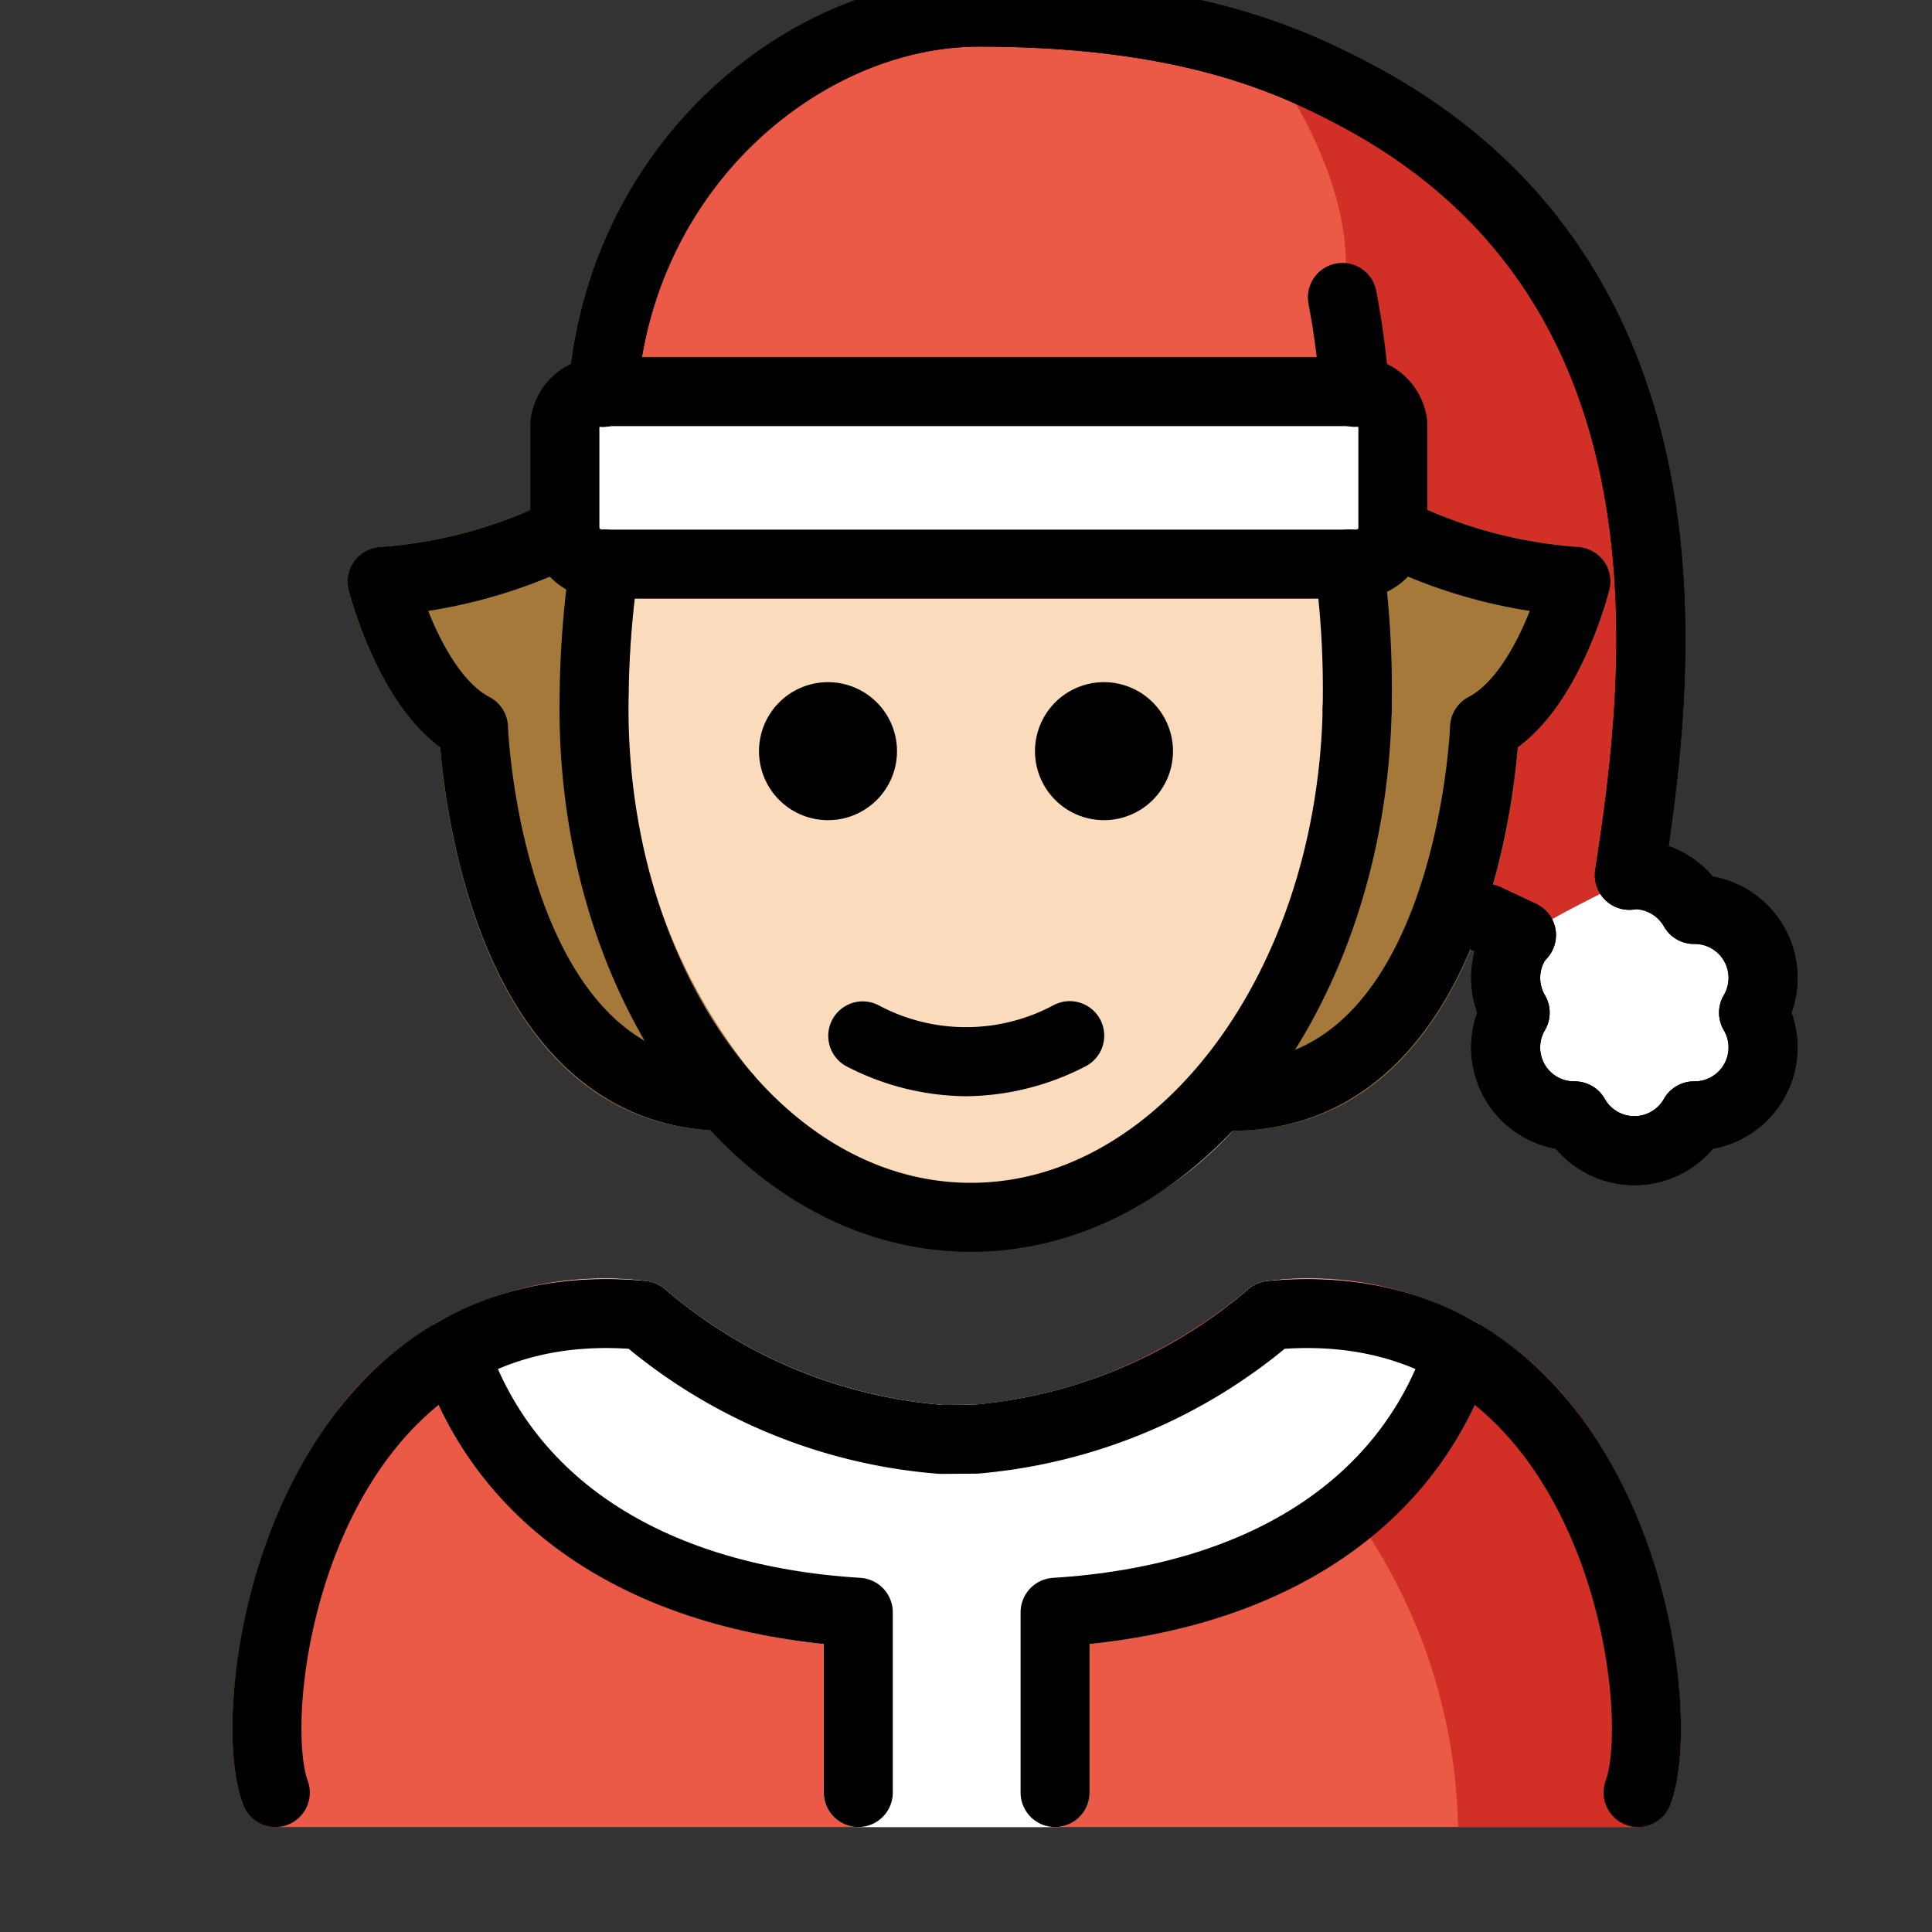 <svg viewBox="8 8 56 56" xmlns="http://www.w3.org/2000/svg">
  <rect x="8" y="8" width="56" height="56" fill="#333333" stroke="none"/>
  <defs>
    <linearGradient id="yellow-gradient" x1="0%" x2="0%" y1="0%" y2="100%">
      <stop offset="0%" style="stop-color:#FDE02F;stop-opacity:1;"/>
      <stop offset="100%" style="stop-color:#F7B209;stop-opacity:1;"/>
    </linearGradient>
  </defs>
  <g id="color">
    <path d="M25.604,19.372C26.109,12.728,31.5,8.352,36.5,8.352c6,0,9.002,1.39,10.882,2.379,10.493,5.524,8.781,17.345,7.973,22.641.05-.004.095-.02.146-.02a1.992,1.992,0,0,1,1.727,1.008,1.983,1.983,0,0,1,1.727,2.992,1.983,1.983,0,0,1-1.727,2.991,1.984,1.984,0,0,1-3.455,0,1.983,1.983,0,0,1-1.727-2.991,1.991,1.991,0,0,1-.01-2,1.917,1.917,0,0,1,.193-.249L51.198,34.62Z" fill="#ea5a47"/>
    <path d="M25.972,19.719,45.5,19.352s4-3-1-10c14,4,11.073,22.8,11.084,22.937-.019-.026-.077.085-.23,1.083.05-.004.095-.02.146-.02l-3.464,2a1.917,1.917,0,0,1,.193-.249l-1.06.566Z" fill="#d22f27"/>
    <path d="M51.5,37.352a4,4,0,1,0,4-4c-2,1-2,1-3.296,1.733A3.981,3.981,0,0,0,51.5,37.352Z" fill="#fff"/>
    <path d="M47.322,19.352H25.678a1.077,1.077,0,0,0-1.178.932V23.42a1.077,1.077,0,0,0,1.178.932H47.322A1.077,1.077,0,0,0,48.5,23.42v-3.135A1.077,1.077,0,0,0,47.322,19.352Z" fill="#fff"/>
    <path d="M55.48,60.958H15.979a1,1,0,0,1-.938-.652c-.781-2.107-.107-7.711,2.69-11.357a9.693,9.693,0,0,1,8.981-3.82,1.011,1.011,0,0,1,.544.225,14.17,14.17,0,0,0,8.077,3.37l.934-.008a14.17,14.17,0,0,0,7.934-3.362,1.011,1.011,0,0,1,.544-.225,9.686,9.686,0,0,1,8.981,3.82c2.798,3.647,3.472,9.251,2.69,11.357A1,1,0,0,1,55.48,60.958Z" fill="#ea5a47"/>
    <path d="M53.727,48.947a9.686,9.686,0,0,0-8.981-3.82,1.011,1.011,0,0,0-.544.225,15.27,15.27,0,0,1-4.754,2.701,9.554,9.554,0,0,1,7.825,3.863,16.137,16.137,0,0,1,2.989,9.041H55.48a.999.999,0,0,0,.938-.652C57.199,58.198,56.525,52.594,53.727,48.947Z" fill="#d22f27"/>
    <path d="M50.802,46.338a9.973,9.973,0,0,0-6.057-1.21,1.011,1.011,0,0,0-.543.225,14.17,14.17,0,0,1-7.934,3.362l-.934.008a14.17,14.17,0,0,1-8.077-3.37,1.011,1.011,0,0,0-.543-.225,9.988,9.988,0,0,0-6.056,1.21.986.986,0,0,0-.415,1.218c.003.011.001.022.004.034,1.568,4.544,5.78,7.449,11.63,8.063v4.306a1,1,0,0,0,1,1h5.703a1,1,0,0,0,1-1V55.653c5.85-.614,10.062-3.52,11.63-8.063.004-.011.001-.023.004-.034A.987.987,0,0,0,50.802,46.338Z" fill="#fff"/>
  </g>
  <g id="skin">
    <path d="M48.027,24.164a28.816,28.816,0,0,1,.252,4.451,18.802,18.802,0,0,1-3.656,11.056A10.766,10.766,0,0,1,36.137,44.26c-.065,0-.131-.001-.196-.002C29.32,44.12,24.084,36.873,24.266,28.103a28.076,28.076,0,0,1,.349-4.121H47.94Z" fill="#fadcbc"/>
  </g>
  <g id="hair">
    <path d="M29.771,39.082l-.007-.013a16.429,16.429,0,0,1-3.542-10.975,27.476,27.476,0,0,1,.261-3.406.939.939,0,0,0-.419-1.174c-.012-.008-.023-.016-.035-.024a.967.967,0,0,0-.256-.093.905.905,0,0,0-.101-.037c-.023-.004-.044.005-.067.003-.019-.001-.035-.011-.054-.011a.41.41,0,0,1-.184-.039l-.002-.007c-.001-.006-.005-.012-.005-.018a.986.986,0,0,0-.113-.347l-.004-.013c-.013-.024-.036-.037-.051-.059a.987.987,0,0,0-.186-.215.946.946,0,0,0-.118-.073,1.637,1.637,0,0,0-.514-.161c-.021,0-.039.011-.06.012a1.751,1.751,0,0,0-.381.101c-.017.008-.035.007-.051.017a13.562,13.562,0,0,1-4.899,1.308.999.999,0,0,0-.877,1.236c.088.35.85,3.228,2.653,4.566.188,2.312,1.356,11.116,8.297,11.116a.997.997,0,0,0,.717-1.694Z" fill="#a57939"/>
    <path d="M42.699,39.776a.999.999,0,0,0,1,1c6.94,0,8.109-8.805,8.297-11.116,1.804-1.338,2.566-4.216,2.653-4.566a.999.999,0,0,0-.877-1.236,13.563,13.563,0,0,1-4.899-1.308c-.016-.009-.034-.008-.051-.017a1.754,1.754,0,0,0-.381-.101c-.021-.001-.039-.012-.06-.012a.959.959,0,0,0-.154.029.978.978,0,0,0-.153.029.966.966,0,0,0-.207.103.945.945,0,0,0-.118.073.988.988,0,0,0-.186.215c-.015.022-.038.035-.051.059l-.004.013a.986.986,0,0,0-.113.347c-.001.006-.005.012-.005.018l-.002.007a.411.411,0,0,1-.184.039c-.019,0-.035.01-.054.011-.023.002-.044-.007-.067-.003a.905.905,0,0,0-.101.037.966.966,0,0,0-.256.093c-.013.007-.023.016-.035.024a.94.94,0,0,0-.419,1.174,27.488,27.488,0,0,1,.262,3.406A16.43,16.43,0,0,1,42.99,39.069l-.008.013A.994.994,0,0,0,42.699,39.776Z" fill="#a57939"/>
  </g>
  <g id="line">
    <path d="M25.521,24.348a27.753,27.753,0,0,0-.299,3.747c-.172,8.261,4.639,15.06,10.746,15.188s11.197-6.466,11.37-14.727" fill="none" stroke="#000" stroke-linecap="round" stroke-linejoin="round" stroke-width="2"/>
    <path d="M47.338,28.556a27.461,27.461,0,0,0-.235-4.208" fill="none" stroke="#000" stroke-linecap="round" stroke-linejoin="round" stroke-width="2"/>
    <path d="M42,29.773a2,2,0,1,1-2-2,2.001,2.001,0,0,1,2,2"/>
    <path d="M34,29.773a2,2,0,1,1-2-2,2.001,2.001,0,0,1,2,2"/>
    <path d="M36,39.775a7.652,7.652,0,0,1-3.447-.858,1,1,0,0,1,.894-1.789,5.377,5.377,0,0,0,5.106,0,1,1,0,1,1,.894,1.789A7.653,7.653,0,0,1,36,39.775Z"/>
    <path d="M47.269,19.372a23.783,23.783,0,0,0-.359-2.751" fill="none" stroke="#000" stroke-linecap="round" stroke-linejoin="round" stroke-width="2"/>
    <path d="M47.195,19.352H25.551a1.077,1.077,0,0,0-1.178.932V23.42a1.077,1.077,0,0,0,1.178.932H47.195a1.077,1.077,0,0,0,1.178-.932v-3.135A1.077,1.077,0,0,0,47.195,19.352Z" fill="none" stroke="#000" stroke-linecap="round" stroke-linejoin="round" stroke-width="2"/>
    <path d="M25.476,19.372c.506-6.644,5.896-11.02,10.896-11.02,6,0,9.002,1.39,10.882,2.379,10.493,5.524,8.781,17.345,7.973,22.641.05-.004.095-.02.146-.02A1.992,1.992,0,0,1,57.1,34.361a1.983,1.983,0,0,1,1.727,2.992A1.983,1.983,0,0,1,57.1,40.344a1.984,1.984,0,0,1-3.455,0,1.983,1.983,0,0,1-1.727-2.991,1.991,1.991,0,0,1-.01-2,1.917,1.917,0,0,1,.193-.249L51.071,34.62" fill="none" stroke="#000" stroke-linecap="round" stroke-linejoin="round" stroke-width="2"/>
    <path d="M25.476,19.372c.506-6.644,5.896-11.02,10.896-11.02,6,0,9.002,1.39,10.882,2.379,10.493,5.524,8.781,17.345,7.973,22.641.05-.004.095-.02.146-.02A1.992,1.992,0,0,1,57.1,34.361a1.983,1.983,0,0,1,1.727,2.992A1.983,1.983,0,0,1,57.1,40.344a1.984,1.984,0,0,1-3.455,0,1.983,1.983,0,0,1-1.727-2.991,1.991,1.991,0,0,1-.01-2,1.917,1.917,0,0,1,.193-.249L51.071,34.62" fill="none" stroke="#000" stroke-linecap="round" stroke-linejoin="round" stroke-width="2"/>
    <path d="M38.582,59.958v-5.225c5.864-.362,10.131-2.969,11.684-7.47" fill="none" stroke="#000" stroke-linecap="round" stroke-linejoin="round" stroke-width="2"/>
    <path d="M55.481,59.958c.992-2.674-.776-14.758-10.642-13.834a15.132,15.132,0,0,1-8.564,3.591l-1.004.006a15.112,15.112,0,0,1-8.65-3.597C16.755,45.2,14.988,57.284,15.98,59.958" fill="none" stroke="#000" stroke-linecap="round" stroke-linejoin="round" stroke-width="2"/>
    <path d="M21.194,47.263c1.554,4.501,5.821,7.109,11.684,7.47v5.225" fill="none" stroke="#000" stroke-linecap="round" stroke-linejoin="round" stroke-width="2"/>
    <path d="M24.373,23.42a14.258,14.258,0,0,1-5.298,1.433s.818,3.288,2.649,4.237c0,0,.386,10.686,7.331,10.686" fill="none" stroke="#000" stroke-linecap="round" stroke-linejoin="round" stroke-width="2"/>
    <path d="M48.381,23.42a14.258,14.258,0,0,0,5.298,1.433s-.818,3.288-2.649,4.237c0,0-.386,10.686-7.331,10.686" fill="none" stroke="#000" stroke-linecap="round" stroke-linejoin="round" stroke-width="2"/>
  </g>
</svg>